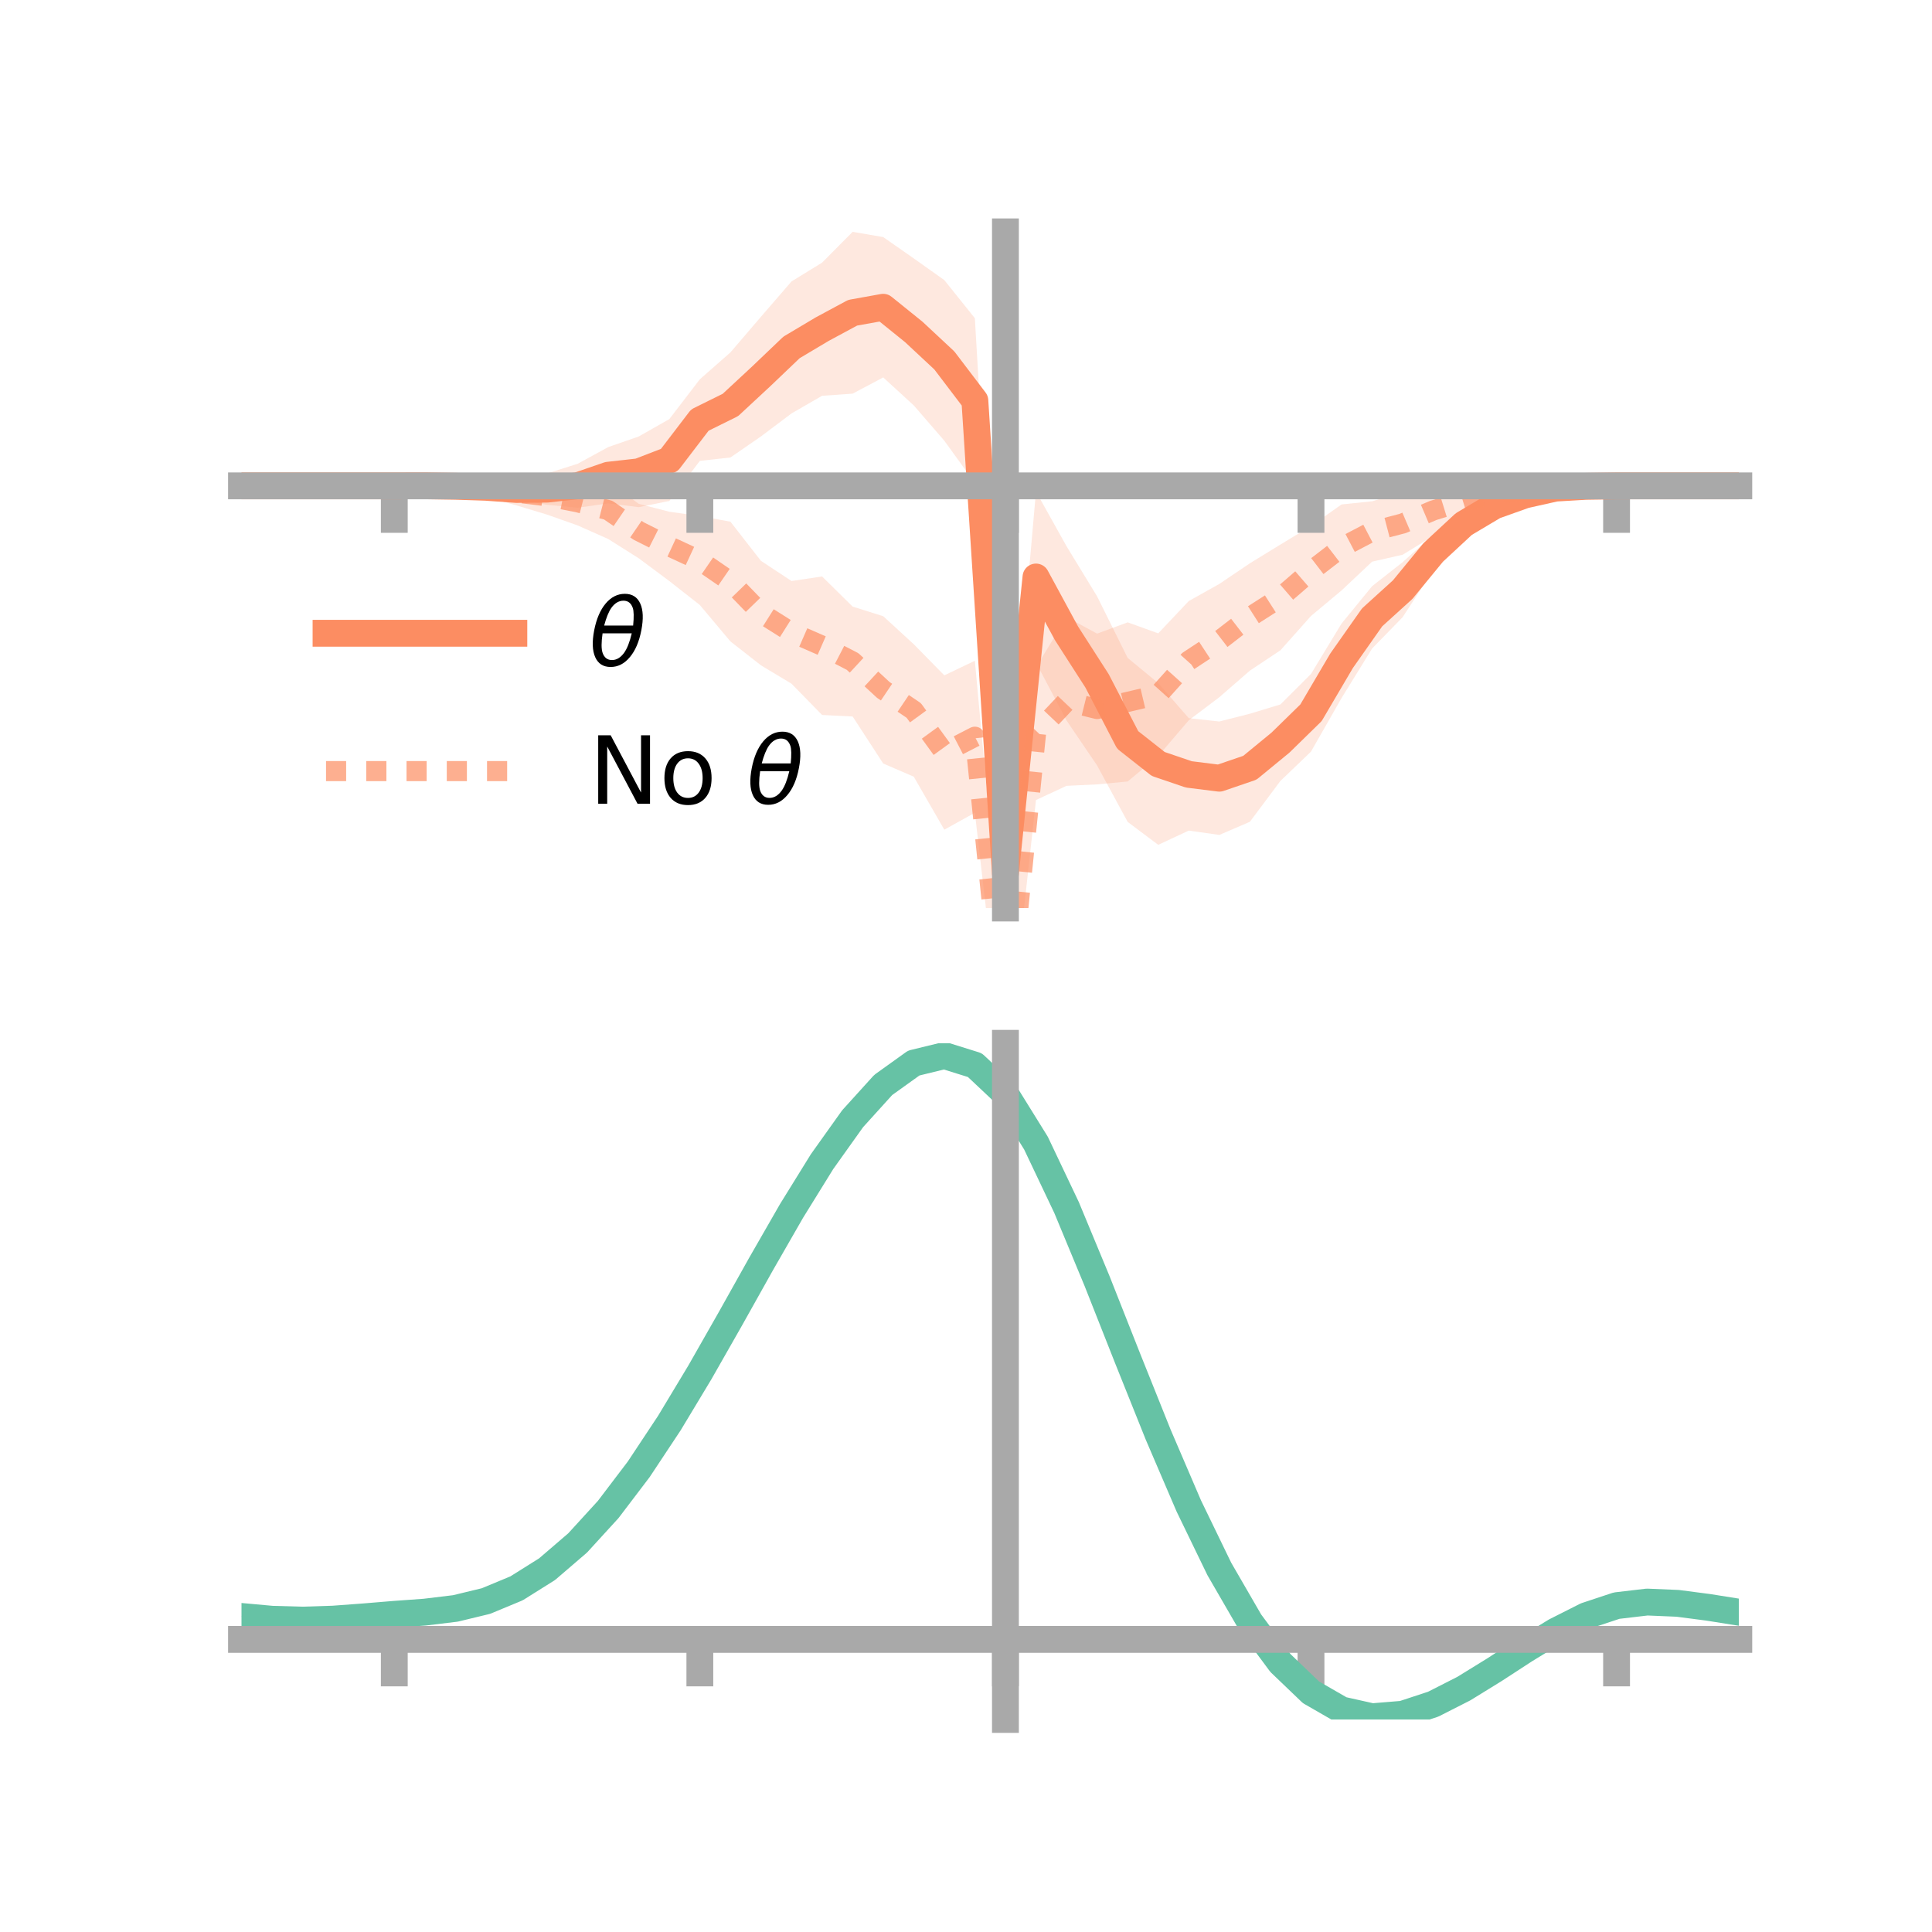 <?xml version="1.0" encoding="utf-8" standalone="no"?>
<!DOCTYPE svg PUBLIC "-//W3C//DTD SVG 1.1//EN"
  "http://www.w3.org/Graphics/SVG/1.1/DTD/svg11.dtd">
<!-- Created with matplotlib (https://matplotlib.org/) -->
<svg height="144pt" version="1.1" viewBox="0 0 144 144" width="144pt" xmlns="http://www.w3.org/2000/svg" xmlns:xlink="http://www.w3.org/1999/xlink">
 <defs>
  <style type="text/css">*{stroke-linecap:butt;stroke-linejoin:round;}</style>
 </defs>
 <g id="figure_1">
  <g id="patch_1">
   <path d="M 0 144 
L 144 144 
L 144 0 
L 0 0 
z
" style="fill:none;"/>
  </g>
  <g id="axes_1">
   <g id="patch_2">
    <path d="M 18 67.68 
L 129.6 67.68 
L 129.6 17.28 
L 18 17.28 
z
" style="fill:none;"/>
   </g>
   <g id="PolyCollection_1">
    <path clip-path="url(#p8ec0144fd1)" d="M 18 36.213 
L 18 36.213 
L 20.278 36.213 
L 22.555 36.213 
L 24.833 36.213 
L 27.11 36.213 
L 29.388 36.213 
L 31.665 36.11 
L 33.943 36.007 
L 36.22 35.736 
L 38.498 35.736 
L 40.776 35.288 
L 43.053 34.568 
L 45.331 33.324 
L 47.608 32.533 
L 49.886 31.238 
L 52.163 28.269 
L 54.441 26.267 
L 56.718 23.608 
L 58.996 20.975 
L 61.273 19.576 
L 63.551 17.28 
L 65.829 17.67 
L 68.106 19.26 
L 70.384 20.877 
L 72.661 23.718 
L 74.939 62.533 
L 77.216 36.635 
L 79.494 40.714 
L 81.771 44.449 
L 84.049 49.037 
L 86.327 50.915 
L 88.604 53.527 
L 90.882 53.776 
L 93.159 53.197 
L 95.437 52.504 
L 97.714 50.233 
L 99.992 46.476 
L 102.269 43.692 
L 104.547 41.898 
L 106.824 39.849 
L 109.102 38.132 
L 111.38 36.834 
L 113.657 36.347 
L 115.935 36.085 
L 118.212 36.141 
L 120.49 36.212 
L 122.767 36.213 
L 125.045 36.213 
L 127.322 36.213 
L 129.6 36.213 
L 129.6 36.213 
L 129.6 36.213 
L 127.322 36.213 
L 125.045 36.213 
L 122.767 36.213 
L 120.49 36.214 
L 118.212 36.355 
L 115.935 36.679 
L 113.657 37.437 
L 111.38 38.576 
L 109.102 39.99 
L 106.824 42.501 
L 104.547 45.998 
L 102.269 48.337 
L 99.992 52.028 
L 97.714 56.021 
L 95.437 58.203 
L 93.159 61.251 
L 90.882 62.231 
L 88.604 61.908 
L 86.327 62.968 
L 84.049 61.259 
L 81.771 57.054 
L 79.494 53.702 
L 77.216 49.378 
L 74.939 67.68 
L 72.661 36 
L 70.384 32.849 
L 68.106 30.216 
L 65.829 28.131 
L 63.551 29.341 
L 61.273 29.5 
L 58.996 30.813 
L 56.718 32.529 
L 54.441 34.099 
L 52.163 34.351 
L 49.886 37.339 
L 47.608 37.8 
L 45.331 37.518 
L 43.053 37.843 
L 40.776 37.627 
L 38.498 37.228 
L 36.22 36.901 
L 33.943 36.481 
L 31.665 36.305 
L 29.388 36.213 
L 27.11 36.213 
L 24.833 36.213 
L 22.555 36.213 
L 20.278 36.213 
L 18 36.213 
z
" style="fill:#fc8d62;fill-opacity:0.2;"/>
   </g>
   <g id="PolyCollection_2">
    <path clip-path="url(#p8ec0144fd1)" d="M 18 36.213 
L 18 36.213 
L 20.278 36.213 
L 22.555 36.213 
L 24.833 36.213 
L 27.11 36.213 
L 29.388 36.213 
L 31.665 36.11 
L 33.943 35.938 
L 36.22 35.681 
L 38.498 35.756 
L 40.776 35.622 
L 43.053 35.713 
L 45.331 35.87 
L 47.608 37.551 
L 49.886 38.141 
L 52.163 38.464 
L 54.441 38.884 
L 56.718 41.803 
L 58.996 43.305 
L 61.273 42.966 
L 63.551 45.212 
L 65.829 45.928 
L 68.106 48.017 
L 70.384 50.337 
L 72.661 49.248 
L 74.939 74.062 
L 77.216 49.747 
L 79.494 45.993 
L 81.771 47.227 
L 84.049 46.386 
L 86.327 47.207 
L 88.604 44.798 
L 90.882 43.522 
L 93.159 41.984 
L 95.437 40.586 
L 97.714 39.207 
L 99.992 37.598 
L 102.269 37.363 
L 104.547 36.689 
L 106.824 36.144 
L 109.102 35.929 
L 111.38 35.776 
L 113.657 35.939 
L 115.935 35.949 
L 118.212 36.098 
L 120.49 36.213 
L 122.767 36.213 
L 125.045 36.213 
L 127.322 36.213 
L 129.6 36.213 
L 129.6 36.213 
L 129.6 36.213 
L 127.322 36.213 
L 125.045 36.213 
L 122.767 36.213 
L 120.49 36.213 
L 118.212 36.354 
L 115.935 36.699 
L 113.657 37.146 
L 111.38 37.874 
L 109.102 38.754 
L 106.824 39.951 
L 104.547 41.345 
L 102.269 41.863 
L 99.992 44.008 
L 97.714 45.911 
L 95.437 48.468 
L 93.159 49.986 
L 90.882 51.965 
L 88.604 53.686 
L 86.327 56.35 
L 84.049 58.248 
L 81.771 58.463 
L 79.494 58.571 
L 77.216 59.63 
L 74.939 80.26 
L 72.661 60.577 
L 70.384 61.84 
L 68.106 57.89 
L 65.829 56.907 
L 63.551 53.404 
L 61.273 53.29 
L 58.996 50.961 
L 56.718 49.59 
L 54.441 47.808 
L 52.163 45.095 
L 49.886 43.307 
L 47.608 41.611 
L 45.331 40.173 
L 43.053 39.162 
L 40.776 38.356 
L 38.498 37.671 
L 36.22 37.019 
L 33.943 36.586 
L 31.665 36.325 
L 29.388 36.213 
L 27.11 36.213 
L 24.833 36.213 
L 22.555 36.213 
L 20.278 36.213 
L 18 36.213 
z
" style="fill:#fc8d62;fill-opacity:0.2;"/>
   </g>
   <g id="matplotlib.axis_1">
    <g id="xtick_1">
     <g id="line2d_1">
      <defs>
       <path d="M 0 0 
L 0 3.5 
" id="m12463308e4" style="stroke:#a9a9a9;stroke-width:2;"/>
      </defs>
      <g>
       <use style="fill:#a9a9a9;stroke:#a9a9a9;stroke-width:2;" x="29.388" xlink:href="#m12463308e4" y="36.213"/>
      </g>
     </g>
    </g>
    <g id="xtick_2">
     <g id="line2d_2">
      <g>
       <use style="fill:#a9a9a9;stroke:#a9a9a9;stroke-width:2;" x="52.163" xlink:href="#m12463308e4" y="36.213"/>
      </g>
     </g>
    </g>
    <g id="xtick_3">
     <g id="line2d_3">
      <g>
       <use style="fill:#a9a9a9;stroke:#a9a9a9;stroke-width:2;" x="74.939" xlink:href="#m12463308e4" y="36.213"/>
      </g>
     </g>
    </g>
    <g id="xtick_4">
     <g id="line2d_4">
      <g>
       <use style="fill:#a9a9a9;stroke:#a9a9a9;stroke-width:2;" x="97.714" xlink:href="#m12463308e4" y="36.213"/>
      </g>
     </g>
    </g>
    <g id="xtick_5">
     <g id="line2d_5">
      <g>
       <use style="fill:#a9a9a9;stroke:#a9a9a9;stroke-width:2;" x="120.49" xlink:href="#m12463308e4" y="36.213"/>
      </g>
     </g>
    </g>
   </g>
   <g id="matplotlib.axis_2"/>
   <g id="line2d_6">
    <path clip-path="url(#p8ec0144fd1)" d="M 18 36.213 
L 20.278 36.213 
L 22.555 36.213 
L 24.833 36.213 
L 27.11 36.213 
L 29.388 36.213 
L 31.665 36.207 
L 33.943 36.244 
L 36.22 36.319 
L 38.498 36.482 
L 40.776 36.458 
L 43.053 36.206 
L 45.331 35.421 
L 47.608 35.166 
L 49.886 34.289 
L 52.163 31.31 
L 54.441 30.183 
L 56.718 28.068 
L 58.996 25.894 
L 61.273 24.538 
L 63.551 23.311 
L 65.829 22.901 
L 68.106 24.738 
L 70.384 26.863 
L 72.661 29.859 
L 74.939 65.107 
L 77.216 43.007 
L 79.494 47.208 
L 81.771 50.752 
L 84.049 55.148 
L 86.327 56.942 
L 88.604 57.718 
L 90.882 58.003 
L 93.159 57.224 
L 95.437 55.353 
L 97.714 53.127 
L 99.992 49.252 
L 102.269 46.015 
L 104.547 43.948 
L 106.824 41.175 
L 109.102 39.061 
L 111.38 37.705 
L 113.657 36.892 
L 115.935 36.382 
L 118.212 36.248 
L 120.49 36.213 
L 122.767 36.213 
L 125.045 36.213 
L 127.322 36.213 
L 129.6 36.213 
" style="fill:none;stroke:#fc8d62;stroke-linecap:square;stroke-width:2;"/>
   </g>
   <g id="line2d_7">
    <path clip-path="url(#p8ec0144fd1)" d="M 18 36.213 
L 20.278 36.213 
L 22.555 36.213 
L 24.833 36.213 
L 27.11 36.213 
L 29.388 36.213 
L 31.665 36.217 
L 33.943 36.262 
L 36.22 36.35 
L 38.498 36.714 
L 40.776 36.989 
L 43.053 37.437 
L 45.331 38.022 
L 47.608 39.581 
L 49.886 40.724 
L 52.163 41.779 
L 54.441 43.346 
L 56.718 45.696 
L 58.996 47.133 
L 61.273 48.128 
L 63.551 49.308 
L 65.829 51.418 
L 68.106 52.954 
L 70.384 56.089 
L 72.661 54.912 
L 74.939 77.161 
L 77.216 54.688 
L 79.494 52.282 
L 81.771 52.845 
L 84.049 52.317 
L 86.327 51.779 
L 88.604 49.242 
L 90.882 47.743 
L 93.159 45.985 
L 95.437 44.527 
L 97.714 42.559 
L 99.992 40.803 
L 102.269 39.613 
L 104.547 39.017 
L 106.824 38.047 
L 109.102 37.342 
L 111.38 36.825 
L 113.657 36.542 
L 115.935 36.324 
L 118.212 36.226 
L 120.49 36.213 
L 122.767 36.213 
L 125.045 36.213 
L 127.322 36.213 
L 129.6 36.213 
" style="fill:none;stroke:#fc8d62;stroke-dasharray:1.5,1.5;stroke-dashoffset:0;stroke-opacity:0.7;stroke-width:1.5;"/>
   </g>
   <g id="patch_3">
    <path d="M 74.939 67.68 
L 74.939 17.28 
" style="fill:none;stroke:#a9a9a9;stroke-linecap:square;stroke-linejoin:miter;stroke-width:2;"/>
   </g>
   <g id="patch_4">
    <path d="M 129.6 67.68 
L 129.6 17.28 
" style="fill:none;"/>
   </g>
   <g id="patch_5">
    <path d="M 18 36.213 
L 129.6 36.213 
" style="fill:none;stroke:#a9a9a9;stroke-linecap:square;stroke-linejoin:miter;stroke-width:2;"/>
   </g>
   <g id="patch_6">
    <path d="M 18 17.28 
L 129.6 17.28 
" style="fill:none;"/>
   </g>
   <g id="legend_1">
    <g id="line2d_8">
     <path d="M 24.3 47.2 
L 38.3 47.2 
" style="fill:none;stroke:#fc8d62;stroke-linecap:square;stroke-width:2;"/>
    </g>
    <g id="line2d_9"/>
    <g id="text_1">
     <!-- $\theta$ -->
     <g transform="translate(43.9 49.65)scale(0.07 -0.07)">
      <defs>
       <path d="M 45.516 34.672 
L 14.453 34.672 
Q 12.359 20.062 14.5 13.875 
Q 17.188 6.25 24.469 6.25 
Q 31.781 6.25 37.359 13.922 
Q 42.234 20.656 45.516 34.672 
z
M 47.016 42.969 
Q 48.344 56.844 46.625 61.719 
Q 43.953 69.438 36.766 69.438 
Q 29.297 69.438 23.828 61.812 
Q 19.531 55.672 16.156 42.969 
z
M 38.188 76.766 
Q 49.906 76.766 54.594 66.406 
Q 59.281 56.109 55.719 37.844 
Q 52.203 19.625 43.453 9.281 
Q 34.766 -1.125 23.047 -1.125 
Q 11.281 -1.125 6.641 9.281 
Q 2 19.625 5.516 37.844 
Q 9.078 56.109 17.719 66.406 
Q 26.422 76.766 38.188 76.766 
z
" id="DejaVuSans-Oblique-952"/>
      </defs>
      <use transform="translate(0 0.234)" xlink:href="#DejaVuSans-Oblique-952"/>
     </g>
    </g>
    <g id="line2d_10">
     <path d="M 24.3 57.474 
L 38.3 57.474 
" style="fill:none;stroke:#fc8d62;stroke-dasharray:1.5,1.5;stroke-dashoffset:0;stroke-opacity:0.7;stroke-width:1.5;"/>
    </g>
    <g id="line2d_11"/>
    <g id="text_2">
     <!-- No $\theta$ -->
     <g transform="translate(43.9 59.924)scale(0.07 -0.07)">
      <defs>
       <path d="M 9.812 72.906 
L 23.094 72.906 
L 55.422 11.922 
L 55.422 72.906 
L 64.984 72.906 
L 64.984 0 
L 51.703 0 
L 19.391 60.984 
L 19.391 0 
L 9.812 0 
z
" id="DejaVuSans-78"/>
       <path d="M 30.609 48.391 
Q 23.391 48.391 19.188 42.75 
Q 14.984 37.109 14.984 27.297 
Q 14.984 17.484 19.156 11.844 
Q 23.344 6.203 30.609 6.203 
Q 37.797 6.203 41.984 11.859 
Q 46.188 17.531 46.188 27.297 
Q 46.188 37.016 41.984 42.703 
Q 37.797 48.391 30.609 48.391 
z
M 30.609 56 
Q 42.328 56 49.016 48.375 
Q 55.719 40.766 55.719 27.297 
Q 55.719 13.875 49.016 6.219 
Q 42.328 -1.422 30.609 -1.422 
Q 18.844 -1.422 12.172 6.219 
Q 5.516 13.875 5.516 27.297 
Q 5.516 40.766 12.172 48.375 
Q 18.844 56 30.609 56 
z
" id="DejaVuSans-111"/>
       <path id="DejaVuSans-32"/>
      </defs>
      <use transform="translate(0 0.234)" xlink:href="#DejaVuSans-78"/>
      <use transform="translate(74.805 0.234)" xlink:href="#DejaVuSans-111"/>
      <use transform="translate(135.986 0.234)" xlink:href="#DejaVuSans-32"/>
      <use transform="translate(167.773 0.234)" xlink:href="#DejaVuSans-Oblique-952"/>
     </g>
    </g>
   </g>
  </g>
  <g id="axes_2">
   <g id="patch_7">
    <path d="M 18 128.16 
L 129.6 128.16 
L 129.6 77.76 
L 18 77.76 
z
" style="fill:none;"/>
   </g>
   <g id="PolyCollection_3">
    <path clip-path="url(#pc5d11b5973)" d="M 18 120.519 
L 18 120.445 
L 20.278 120.66 
L 22.555 120.723 
L 24.833 120.642 
L 27.11 120.464 
L 29.388 120.267 
L 31.665 120.098 
L 33.943 119.816 
L 36.22 119.261 
L 38.498 118.306 
L 40.776 116.858 
L 43.053 114.866 
L 45.331 112.321 
L 47.608 109.256 
L 49.886 105.738 
L 52.163 101.868 
L 54.441 97.777 
L 56.718 93.618 
L 58.996 89.566 
L 61.273 85.81 
L 63.551 82.549 
L 65.829 79.987 
L 68.106 78.325 
L 70.384 77.76 
L 72.661 78.482 
L 74.939 80.658 
L 77.216 84.379 
L 79.494 89.245 
L 81.771 94.811 
L 84.049 100.662 
L 86.327 106.432 
L 88.604 111.822 
L 90.882 116.596 
L 93.159 120.591 
L 95.437 123.708 
L 97.714 125.915 
L 99.992 127.237 
L 102.269 127.751 
L 104.547 127.571 
L 106.824 126.834 
L 109.102 125.694 
L 111.38 124.313 
L 113.657 122.857 
L 115.935 121.483 
L 118.212 120.345 
L 120.49 119.595 
L 122.767 119.329 
L 125.045 119.431 
L 127.322 119.739 
L 129.6 120.113 
L 129.6 120.213 
L 129.6 120.213 
L 127.322 119.864 
L 125.045 119.577 
L 122.767 119.487 
L 120.49 119.758 
L 118.212 120.517 
L 115.935 121.68 
L 113.657 123.096 
L 111.38 124.601 
L 109.102 126.028 
L 106.824 127.204 
L 104.547 127.966 
L 102.269 128.16 
L 99.992 127.657 
L 97.714 126.356 
L 95.437 124.197 
L 93.159 121.164 
L 90.882 117.289 
L 88.604 112.662 
L 86.327 107.438 
L 84.049 101.842 
L 81.771 96.163 
L 79.494 90.754 
L 77.216 86.023 
L 74.939 82.406 
L 72.661 80.295 
L 70.384 79.597 
L 68.106 80.143 
L 65.829 81.747 
L 63.551 84.214 
L 61.273 87.347 
L 58.996 90.949 
L 56.718 94.83 
L 54.441 98.807 
L 52.163 102.715 
L 49.886 106.409 
L 47.608 109.768 
L 45.331 112.698 
L 43.053 115.138 
L 40.776 117.059 
L 38.498 118.468 
L 36.22 119.405 
L 33.943 119.949 
L 31.665 120.221 
L 29.388 120.379 
L 27.11 120.56 
L 24.833 120.718 
L 22.555 120.783 
L 20.278 120.718 
L 18 120.519 
z
" style="fill:#66c2a5;fill-opacity:0.2;"/>
   </g>
   <g id="matplotlib.axis_3">
    <g id="xtick_6">
     <g id="line2d_12">
      <g>
       <use style="fill:#a9a9a9;stroke:#a9a9a9;stroke-width:2;" x="29.388" xlink:href="#m12463308e4" y="122.19"/>
      </g>
     </g>
    </g>
    <g id="xtick_7">
     <g id="line2d_13">
      <g>
       <use style="fill:#a9a9a9;stroke:#a9a9a9;stroke-width:2;" x="52.163" xlink:href="#m12463308e4" y="122.19"/>
      </g>
     </g>
    </g>
    <g id="xtick_8">
     <g id="line2d_14">
      <g>
       <use style="fill:#a9a9a9;stroke:#a9a9a9;stroke-width:2;" x="74.939" xlink:href="#m12463308e4" y="122.19"/>
      </g>
     </g>
    </g>
    <g id="xtick_9">
     <g id="line2d_15">
      <g>
       <use style="fill:#a9a9a9;stroke:#a9a9a9;stroke-width:2;" x="97.714" xlink:href="#m12463308e4" y="122.19"/>
      </g>
     </g>
    </g>
    <g id="xtick_10">
     <g id="line2d_16">
      <g>
       <use style="fill:#a9a9a9;stroke:#a9a9a9;stroke-width:2;" x="120.49" xlink:href="#m12463308e4" y="122.19"/>
      </g>
     </g>
    </g>
   </g>
   <g id="matplotlib.axis_4"/>
   <g id="line2d_17">
    <path clip-path="url(#pc5d11b5973)" d="M 18 120.482 
L 20.278 120.689 
L 22.555 120.753 
L 24.833 120.68 
L 27.11 120.512 
L 29.388 120.323 
L 31.665 120.159 
L 33.943 119.883 
L 36.22 119.333 
L 38.498 118.387 
L 40.776 116.958 
L 43.053 115.002 
L 45.331 112.509 
L 47.608 109.512 
L 49.886 106.074 
L 52.163 102.292 
L 54.441 98.292 
L 56.718 94.224 
L 58.996 90.257 
L 61.273 86.578 
L 63.551 83.382 
L 65.829 80.867 
L 68.106 79.234 
L 70.384 78.678 
L 72.661 79.388 
L 74.939 81.532 
L 77.216 85.201 
L 79.494 89.999 
L 81.771 95.487 
L 84.049 101.252 
L 86.327 106.935 
L 88.604 112.242 
L 90.882 116.943 
L 93.159 120.878 
L 95.437 123.953 
L 97.714 126.135 
L 99.992 127.447 
L 102.269 127.956 
L 104.547 127.768 
L 106.824 127.019 
L 109.102 125.861 
L 111.38 124.457 
L 113.657 122.976 
L 115.935 121.581 
L 118.212 120.431 
L 120.49 119.676 
L 122.767 119.408 
L 125.045 119.504 
L 127.322 119.801 
L 129.6 120.163 
" style="fill:none;stroke:#66c2a5;stroke-linecap:square;stroke-width:2;"/>
   </g>
   <g id="patch_8">
    <path d="M 74.939 128.16 
L 74.939 77.76 
" style="fill:none;stroke:#a9a9a9;stroke-linecap:square;stroke-linejoin:miter;stroke-width:2;"/>
   </g>
   <g id="patch_9">
    <path d="M 129.6 128.16 
L 129.6 77.76 
" style="fill:none;"/>
   </g>
   <g id="patch_10">
    <path d="M 18 122.19 
L 129.6 122.19 
" style="fill:none;stroke:#a9a9a9;stroke-linecap:square;stroke-linejoin:miter;stroke-width:2;"/>
   </g>
   <g id="patch_11">
    <path d="M 18 77.76 
L 129.6 77.76 
" style="fill:none;"/>
   </g>
  </g>
 </g>
 <defs>
  <clipPath id="p8ec0144fd1">
   <rect height="50.4" width="111.6" x="18" y="17.28"/>
  </clipPath>
  <clipPath id="pc5d11b5973">
   <rect height="50.4" width="111.6" x="18" y="77.76"/>
  </clipPath>
 </defs>
</svg>
